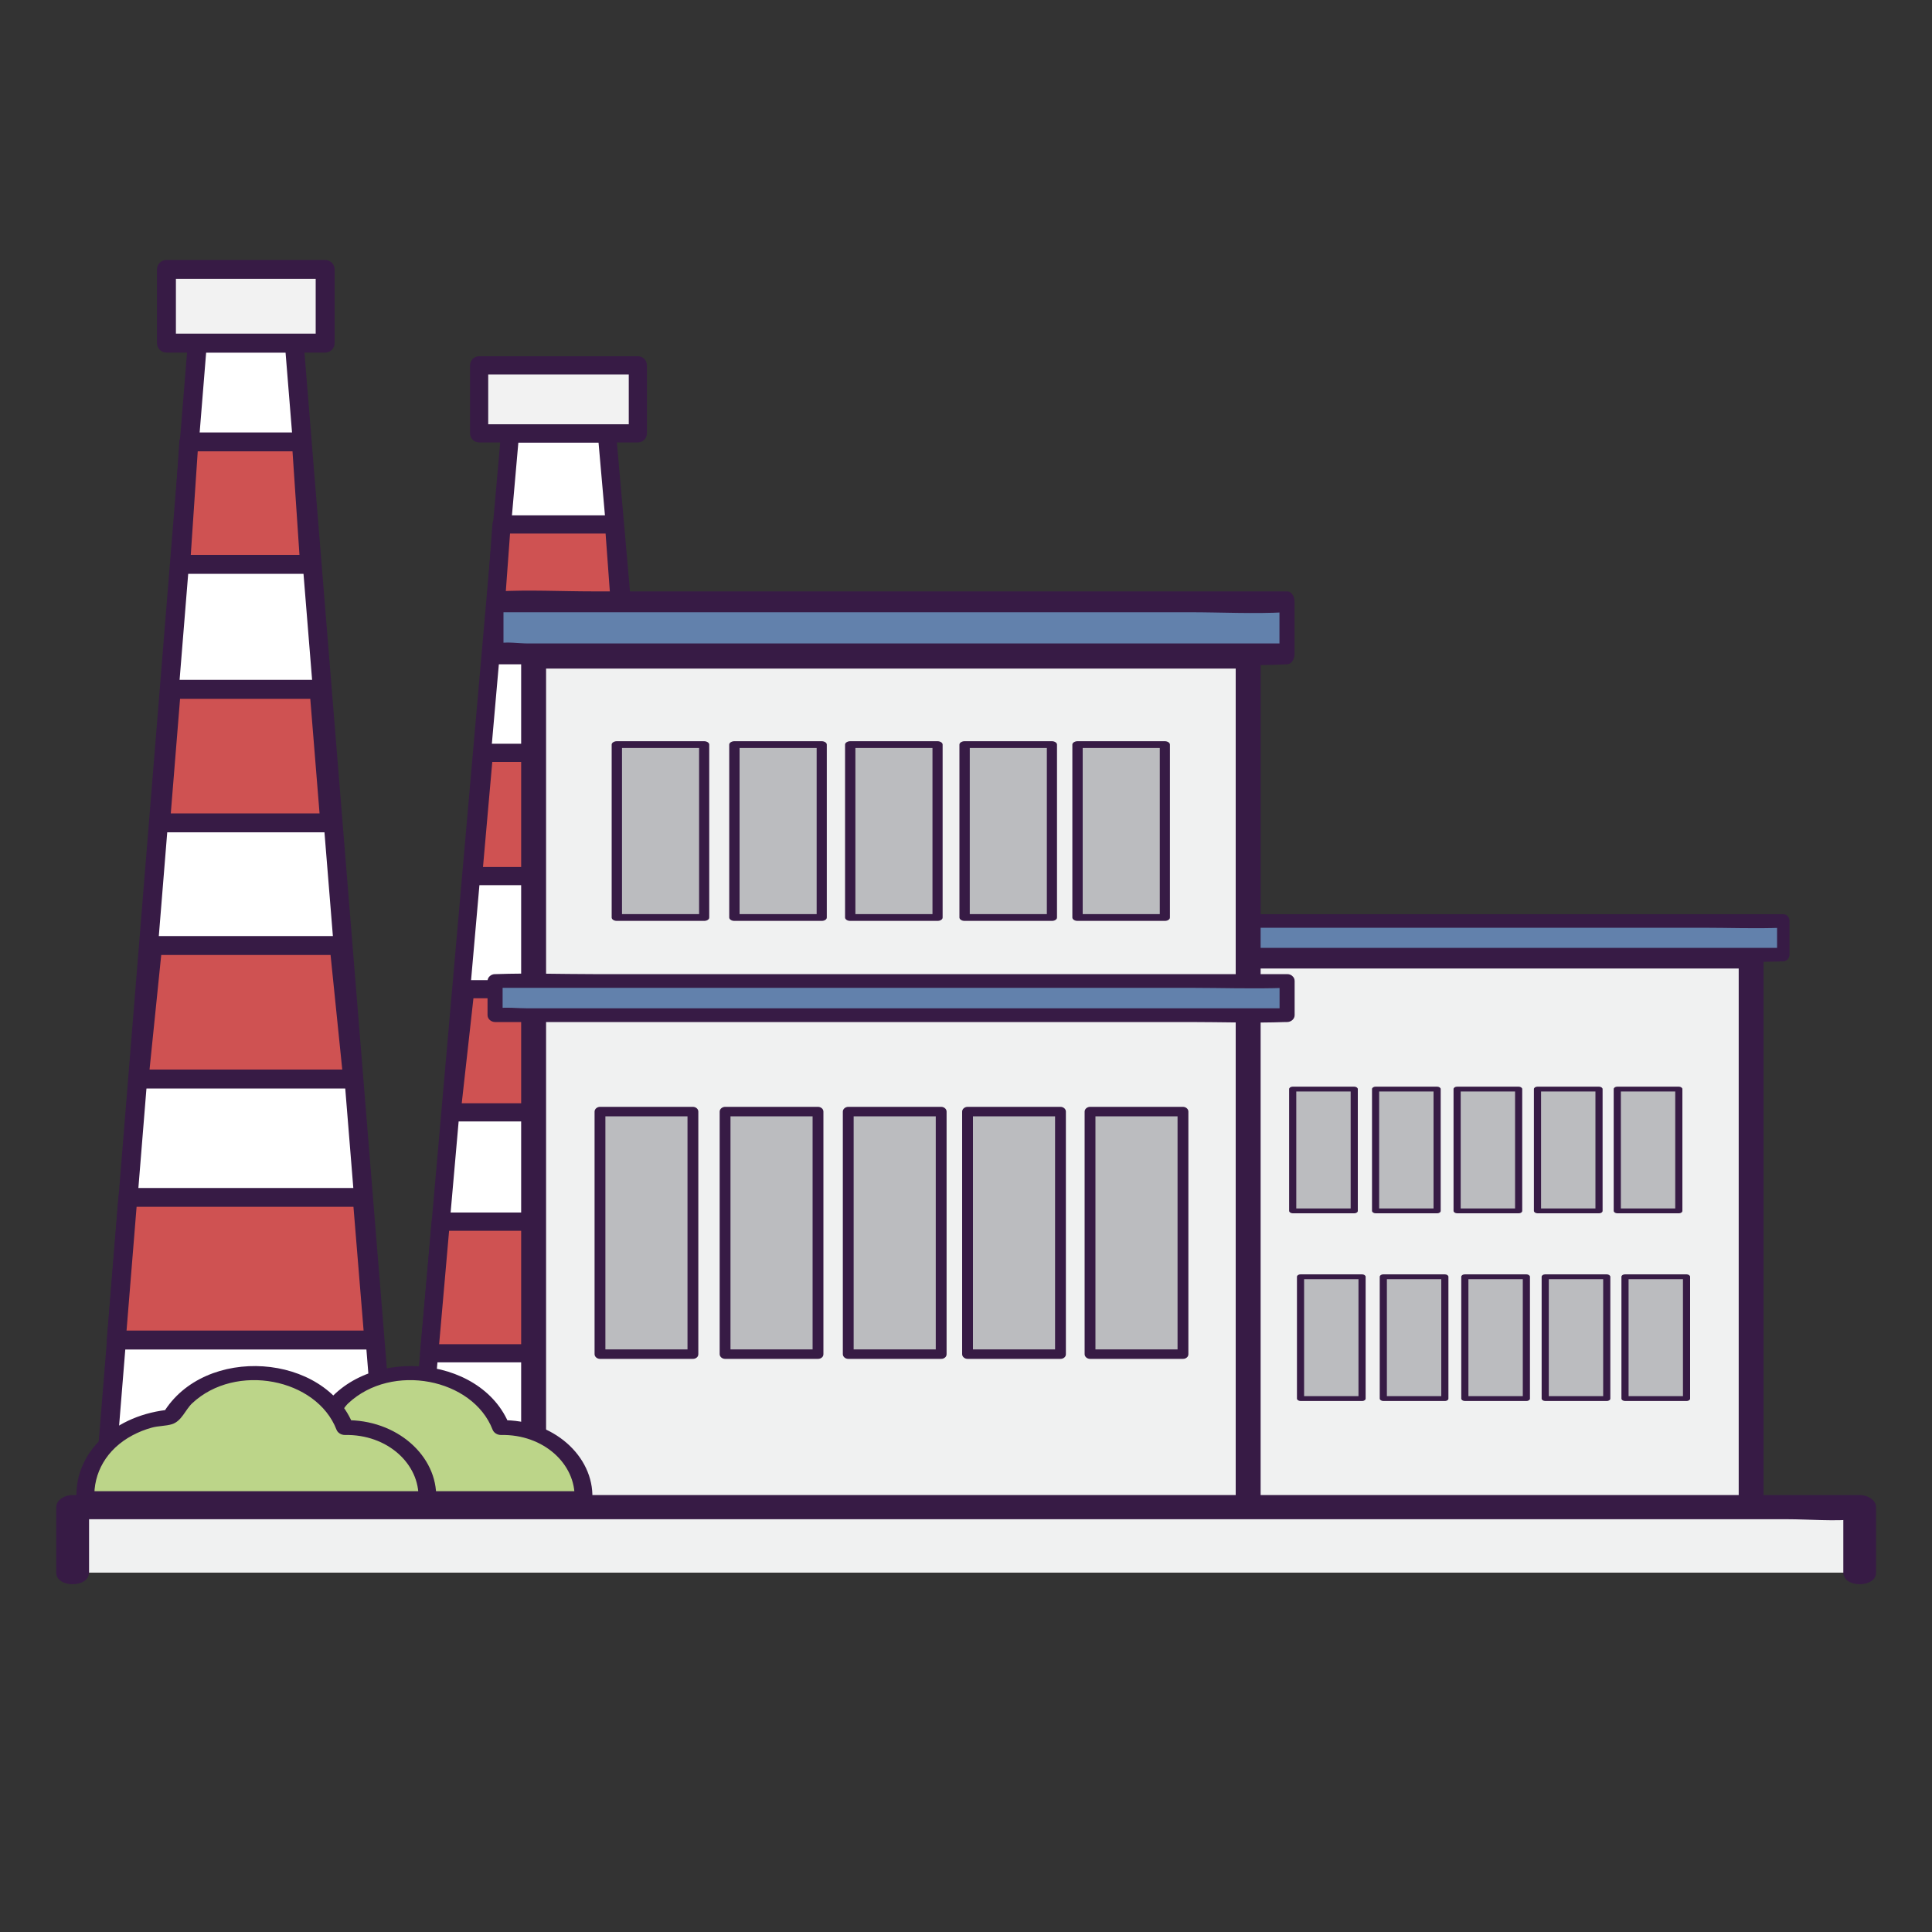 <?xml version="1.0" encoding="UTF-8"?>
<svg id="Camada_1" data-name="Camada 1" xmlns="http://www.w3.org/2000/svg" xmlns:xlink="http://www.w3.org/1999/xlink" viewBox="0 0 200 200">
  <rect x="0" y="0" width="200" height="200" fill="#333333" stroke="none"/>
  <defs>
    <style>
      .cls-1 {
        fill: #fff;
      }

      .cls-2 {
        fill: #6281ac;
      }

      .cls-3 {
        fill: #cf5252;
      }

      .cls-4 {
        fill: #bbbcbf;
      }

      .cls-5 {
        fill: #55a533;
      }

      .cls-6 {
        fill: #f0f1f1;
      }

      .cls-7 {
        clip-path: url(#clippath);
      }

      .cls-8 {
        fill: #73b72b;
      }

      .cls-9 {
        fill: none;
      }

      .cls-10 {
        fill: #371b45;
      }

      .cls-11 {
        fill: #bcd589;
      }

      .cls-12 {
        fill: #f2f2f2;
      }
    </style>
    <clipPath id="clippath">
      <circle class="cls-9" cx="-111.29" cy="78.63" r="71.2"/>
    </clipPath>
  </defs>
  <g class="cls-7">
    <g>
      <path class="cls-8" d="m-82.4,124.85c.37-3.51-.89-7.13-3.37-9.61-3.18-3.19-2.92-8.71-2.65-12.66.22-3.18-1.24-5.99-4.7-4.46-7.94,3.5-16.49-6.01-17.02-13.57-.17-8.01,3.01-14.35,8.22-20.07,3.62-3.97,9.58-4.18,13.69-1.02,4.84,3.72,14.88-2.72,16.83-7.86.22-.59.45-1.39.34-1.92-1.18-5.33-8.57-7.16-11.99-3.13-2.21,2.61-5.76,3-8.42.81-4.88-4.03-7.1-1.94-10.05,3.05-.95,1.61-1.59,4.74-3.47,2.98-1.84-1.74-3.12-4.72-1.52-6.98,3.9-5.52,7.7-11.45,10.62-17.66.19-.41.73-.9,1.03-.87,6.94.67,8.01-8.24,10.33-12.86.82-1.63.62-2.49-.35-3.39-.99-.93-1.68-.24-2.36.88-1.15,1.88-2.28,3.78-3.44,5.65-.59.96-1.05,2.51-2.17,2.11-1.31-.47-1.67-2.26-1.29-3.75,1.1-4.24,3.21-8.8,6.52-11.74,2.51-2.23,6.71-3.35,9.33-.72,3.26,3.27,6.24,3.61,10.79,2.33,1.91-.54,3.97-1.12,5.91-1.3,3.28-.31,6-2.35,7.42-5.33,1.47-2.97,4.45-4.72,7.72-4.68,2.06.03,3.56-.81,4.63-3.09,1.89-4.05,5.91-6.58,10.24-7.13,6.44-.81,11.34.53,14.8,5.92.94,1.47,2.28,1.24,3.5,1.23,3.18-.04,6.53.12,9.57-.01,2.3-.1,5.24,1.57,6.3,3.62.71,1.38,1.8,1.74,2.92,1.8,1.55.09,3.17.39,4.63.51,3.51.3,4.83,1.3,6.01,4.76.1,3.18-2.74,6.82-5.73,6.98-.87.05-1.9-.02-2.85-.19-2.67-.5-3.45,1.09-3.24,4.63.45,7.59-4.09,17.72-12.32,18.84-2,.27-3.18.79-2.91,3.93.14,1.64.03,3.53-1.06,4.97-2.5,3.32-4.28,7.27-3.95,11.45.26,3.29-3.2,5.02-5.66,2.82-2.67-2.4-5.22-5.03-7.61-7.75-1.84-2.1-3.2-1.83-4.71.9-1.31,2.35-3.14,4.63-4.24,6.94-1.4,2.93-4.43,4.55-6.79,1.6-2.82-2.72-4.41-3.86-7.92-3.7-1.25.06-2.48-.67-3.45-1.77-.99-1.12-2.14-2.37-3.23-.1-1.03,2.14.86,2.38,1.56,3.23,1.27,1.55,2.73,2.88,4.12,4.21,2.44,2.35,2.18,5.24-.18,7.52-2.3,2.22-6.07,3.67-8.73.91-1.82-1.75-3.58-3.55-5.39-5.3-.86-.83-1.56-2.13-2.92-.05-1.44,2.21-.1,2.67.69,3.47,3.13,3.19,6.29,6.35,9.53,9.42,2.79,2.65,3.04,6.92.67,9.88-4.88,6.12-5.73,13.64-4.79,21.81.38,3.35.52,6.6.54,9.98.09,6.72-4.88,15.71-12.34,16-2.96.06-4.89-2.39-5.18-5.15-.25-2.38-.32-4.89-.44-7.32Z"/>
      <path class="cls-8" d="m18.43,94.75c.01.13.05.26.04.39-.23,1.96,1.56,4.38-.53,5.74-1.99,1.29-5.67,2.3-7.79.53-3.38-1.89-4.86-1.95-8.33-.85-2.8.88-6.03.18-7.47-2.68-1.7-3.12-.76-6.75,1-9.59,2.74-4.43,8.42-8.47,13.71-7.08,5.25,1.37,8.76,8.43,9.37,13.54Z"/>
      <path class="cls-8" d="m11.52,27.25c-.18,3.33-4.41,8.89-7.03,9.02-.69.03-1.66-.96-1.14-1.75,1.69-2.8,3.33-6.3,6.4-7.64.55-.24,1.72-.52,1.78.38Z"/>
      <path class="cls-8" d="m.23,76.13c-.93-.23-3.13,1.69-3.12-1.4.01-3.3,2.31-4.04,4.52-4.06,1.18-.01,3.23-1.36,3.37.92.33,2.92-2.09,4.61-4.76,4.54Z"/>
      <path class="cls-8" d="m25.46,97.42c-.36.98,1.44,2.78-.72,2.9-2.25.13-2.96-2.06-3.03-4.21-.04-1.24-1.15-3.42.64-3.6,3.08-.31,2.55,2.88,3.12,4.91Z"/>
    </g>
    <g>
      <path class="cls-5" d="m-78.09,138.33c-2.95-.6-4.72-3.32-5-6.05-.21-1.98-.3-4.05-.38-6.05l-.05-1.5c.34-3.19-.8-6.43-3.04-8.69-3.38-3.39-3.31-8.77-2.98-13.54.11-1.59-.28-2.94-.98-3.44-.49-.34-1.2-.31-2.12.1-3.14,1.38-6.69,1.04-10-.96-4.64-2.8-8.26-8.51-8.61-13.58v-.05c-.17-7.67,2.54-14.3,8.52-20.86,3.93-4.31,10.47-4.81,15.22-1.16,1.58,1.21,3.77.94,5.34.49,4.03-1.14,8.57-4.81,9.73-7.86.29-.77.31-1.19.29-1.27-.55-2.45-2.62-3.79-4.38-4.23-2.18-.54-4.34.07-5.62,1.59-2.62,3.09-6.92,3.5-10.01.95-1.71-1.41-3.06-2.01-4.1-1.83-1.43.25-2.73,2.01-4.25,4.59-.18.31-.36.71-.55,1.13-.56,1.23-1.19,2.63-2.48,2.89-.74.15-1.48-.12-2.19-.8-2.29-2.15-3.59-5.75-1.67-8.46,4.67-6.6,8.01-12.15,10.52-17.48.31-.67,1.22-1.61,2.17-1.52,4.14.4,5.78-3.23,7.65-8.39.51-1.4.98-2.72,1.55-3.85.67-1.32.37-1.6-.11-2.05-.04-.03-.07-.06-.09-.08-.09.09-.26.29-.53.72-.39.64-.78,1.29-1.18,1.93-.75,1.24-1.51,2.49-2.27,3.72-.11.18-.21.38-.32.58-.45.86-1.39,2.65-3.21,1.99-1.98-.71-2.51-3.16-2.01-5.1.78-3.01,2.71-8.62,6.87-12.31,2.98-2.64,7.81-3.77,10.9-.67,2.77,2.78,5.21,3.29,9.68,2.04l.09-.03c1.88-.53,4.01-1.13,6.02-1.31,2.79-.26,5.22-2.01,6.49-4.69,1.65-3.34,5-5.37,8.76-5.33,1.73.02,2.77-.68,3.58-2.43,1.98-4.24,6.14-7.15,11.13-7.77,7.43-.94,12.48,1.11,15.9,6.43.47.73.98.75,2.1.72.14,0,.29,0,.43-.01,1.29-.02,2.62,0,3.91.02,1.89.02,3.84.05,5.62-.03,2.74-.12,6.11,1.82,7.36,4.23.42.81.96,1.13,1.98,1.19.92.05,1.84.17,2.74.29.68.09,1.32.17,1.92.22,3.98.34,5.68,1.68,6.99,5.53l.05.16v.17c.13,3.93-3.24,7.97-6.8,8.16-.99.05-2.1-.02-3.12-.21-.47-.09-1.09-.14-1.39.13-.3.27-.64,1.06-.5,3.31.45,7.58-3.93,18.76-13.31,20.03-1.51.2-2.13.29-1.93,2.7.21,2.44-.21,4.33-1.29,5.75-2.74,3.64-4,7.24-3.72,10.67.16,2-.78,3.76-2.45,4.58-1.66.82-3.62.5-5.1-.83-2.55-2.29-5.15-4.93-7.71-7.84-.85-.97-1.27-1.01-1.38-1-.13.01-.64.18-1.48,1.7-.59,1.06-1.28,2.1-1.94,3.11-.86,1.3-1.68,2.54-2.27,3.77-1.03,2.16-2.74,3.57-4.56,3.78-1.5.17-2.95-.5-4.1-1.9-2.63-2.53-3.94-3.48-7.03-3.33-1.52.07-3.07-.69-4.36-2.16-.22-.25-.7-.8-.98-.95-.07.07-.21.24-.38.59-.33.68-.31.69.43,1.19.33.22.69.47.99.83,1.01,1.23,2.18,2.35,3.31,3.42.24.23.48.46.72.69,1.35,1.3,2.06,2.83,2.06,4.42,0,1.68-.77,3.31-2.24,4.73-1.82,1.75-4.12,2.78-6.17,2.74-1.59-.03-3.03-.67-4.18-1.86-.93-.89-1.87-1.82-2.81-2.76-.85-.84-1.69-1.68-2.55-2.51-.13-.13-.26-.26-.38-.39-.11-.12-.26-.28-.38-.38-.09.09-.23.25-.41.53-.65,1-.56,1.08.05,1.6.17.15.34.29.5.45,2.57,2.61,5.97,6.04,9.5,9.39,3.21,3.04,3.54,7.95.78,11.42-4.15,5.2-5.59,11.86-4.55,20.97.34,3.02.52,6.23.55,10.1.1,6.93-4.97,16.81-13.43,17.15-.48,0-.93-.03-1.35-.12Zm-3.17-13.45l.06,1.25c.09,1.97.17,4,.37,5.92.21,2.02,1.56,4.18,4.03,4.13,6.97-.27,11.31-8.97,11.22-14.84-.03-3.85-.2-6.9-.54-9.87-1.11-9.75.49-16.95,5.04-22.65,2.02-2.54,1.78-6.13-.56-8.35-3.56-3.37-6.98-6.82-9.56-9.45-.11-.11-.23-.21-.34-.31-.78-.66-2.24-1.9-.49-4.58.43-.66,1.12-1.54,2.15-1.63,1.03-.09,1.71.64,2.21,1.17.1.11.2.21.3.31.86.83,1.72,1.68,2.57,2.53.93.93,1.87,1.85,2.82,2.77.76.79,1.63,1.18,2.61,1.2,1.46.03,3.16-.76,4.55-2.1,1.01-.98,1.54-2.05,1.54-3.09,0-.98-.46-1.91-1.36-2.78-.24-.23-.47-.45-.71-.68-1.18-1.13-2.4-2.29-3.5-3.63-.08-.1-.3-.25-.5-.38-.78-.52-2.39-1.61-1.2-4.07.21-.42.83-1.72,2.11-1.89,1.32-.18,2.29.93,3,1.74.81.92,1.74,1.43,2.54,1.39,3.95-.19,5.79,1.15,8.77,4.01l.1.11c.66.83,1.37,1.21,2.11,1.12,1.01-.12,2.09-1.1,2.76-2.5.66-1.37,1.56-2.73,2.42-4.04.64-.97,1.31-1.97,1.85-2.95.64-1.15,1.66-2.69,3.23-2.85,1.1-.12,2.19.46,3.33,1.76,2.5,2.85,5.03,5.42,7.52,7.65.79.71,1.75.89,2.57.48.83-.41,1.27-1.29,1.19-2.36-.32-4.01,1.09-8.12,4.17-12.22.72-.96,1-2.33.84-4.19-.33-3.8,1.32-4.81,3.89-5.16,7.24-.98,11.79-10.08,11.34-17.64-.11-1.78-.06-3.98,1.27-5.15.79-.7,1.91-.92,3.31-.66.83.15,1.77.22,2.58.18,2.26-.12,4.64-3.04,4.66-5.65-1.01-2.88-1.92-3.57-4.97-3.83-.66-.06-1.35-.15-2.03-.24-.85-.11-1.74-.23-2.57-.28-1.82-.11-3.08-.89-3.87-2.41C.7-1.53-1.79-2.96-3.67-2.87c-1.85.08-3.83.06-5.75.03-1.27-.02-2.59-.03-3.86-.02-.13,0-.25,0-.38,0-1.15.03-2.9.09-4.09-1.76-2.97-4.62-7.06-6.24-13.7-5.4-4.2.53-7.7,2.95-9.35,6.48-1.19,2.55-3.05,3.77-5.67,3.74-2.87-.04-5.43,1.51-6.68,4.04-1.61,3.39-4.73,5.63-8.33,5.96-1.81.17-3.74.71-5.62,1.24l-.09.03c-4.36,1.23-8.05,1.25-11.91-2.62-2.24-2.24-5.89-.9-7.77.77-3.71,3.29-5.46,8.41-6.17,11.18-.26,1-.03,2.06.48,2.35.16-.19.37-.6.51-.86.13-.25.26-.5.4-.73.76-1.23,1.51-2.46,2.26-3.7.39-.65.78-1.29,1.18-1.94.51-.83,1.16-1.7,2.18-1.84.67-.09,1.32.15,1.93.72,1.42,1.32,1.6,2.74.59,4.74-.51,1.01-.96,2.27-1.45,3.6-1.67,4.6-3.73,10.31-9.74,9.9-.07.06-.14.15-.16.2-2.57,5.45-5.98,11.12-10.72,17.83-1.31,1.85.11,4.3,1.37,5.49.09.09.16.14.21.17.26-.27.62-1.09.83-1.55.21-.46.42-.94.67-1.35,1.89-3.2,3.53-5.27,5.82-5.67,1.76-.31,3.65.43,5.94,2.32,2.14,1.76,5.01,1.48,6.82-.67,1.85-2.19,4.87-3.08,7.91-2.33,3.09.76,5.41,3.04,6.06,5.95.14.66.01,1.52-.39,2.57-1.42,3.74-6.46,7.88-11.24,9.24-2.97.84-5.51.54-7.35-.88-3.8-2.92-9.03-2.54-12.15.89-5.55,6.1-8.07,12.21-7.93,19.25.31,4.31,3.53,9.36,7.51,11.76,1.88,1.14,4.78,2.2,7.91.83,2.12-.93,3.53-.45,4.35.12,1.41.99,2.12,2.98,1.95,5.46-.29,4.27-.38,9.06,2.32,11.78,2.7,2.71,4.08,6.61,3.7,10.45Z"/>
      <path class="cls-5" d="m-1.98,101.91c-2.03-.41-3.74-1.64-4.69-3.51-1.65-3.03-1.28-6.95,1.05-10.71,3.05-4.92,9.16-9.11,14.97-7.58,6.03,1.58,9.61,9.43,10.22,14.5v.07c.03.13.07.34.04.59-.06.49.08,1.1.22,1.76.31,1.39.77,3.49-1.27,4.81-2.08,1.35-6.35,2.67-9.05.52-2.96-1.64-4.08-1.75-7.35-.71-1.43.45-2.85.52-4.14.26Zm10.36-19.68c-4.58-.93-9.59,2.68-12.06,6.67-.89,1.44-2.77,5.15-.97,8.45,1.23,2.44,3.96,2.82,6.13,2.14,3.87-1.22,5.68-1.04,9.23.95l.17.12c1.64,1.37,4.81.44,6.44-.62.62-.4.62-.88.28-2.41-.16-.75-.35-1.59-.27-2.43v-.02c-.01-.06-.02-.12-.03-.18-.62-5.13-4.05-11.4-8.53-12.57-.13-.03-.26-.06-.39-.09Z"/>
      <path class="cls-5" d="m4.07,37.36c-.67-.14-1.33-.61-1.71-1.27-.41-.72-.4-1.55.03-2.21.22-.36.46-.78.7-1.2,1.51-2.61,3.23-5.57,6.19-6.87.46-.2,1.64-.61,2.55-.06.49.3.78.8.82,1.41v.13c-.2,3.7-4.76,9.94-8.12,10.09-.16,0-.31,0-.47-.04Zm.25-2.27s0,0,0,0c0,0,0,0,0,0Zm.2.04h0Zm-.15-.12s.09.09.13.11c1.75-.18,5.17-4.28,5.79-7.25-.03.01-.06.02-.09.04-2.28,1-3.73,3.5-5.13,5.92-.23.4-.46.8-.69,1.18Z"/>
      <path class="cls-5" d="m-2.31,77.6c-.26-.05-.53-.16-.78-.35-.95-.71-.95-2.08-.94-2.53,0-1.92.75-5.15,5.64-5.19.17,0,.49-.09.78-.16.81-.21,1.91-.49,2.8.15.56.41.87,1.07.93,1.97.17,1.52-.26,2.89-1.23,3.95-1.11,1.21-2.82,1.88-4.7,1.83h-.12s-.05-.02-.05-.02c-.11.02-.34.09-.5.13-.49.15-1.17.35-1.83.22Zm6.13-6.21c-.22.01-.61.11-.86.18-.43.11-.88.23-1.33.23-2.98.03-3.39,1.5-3.39,2.93,0,.31.03.51.05.63.17-.03.4-.1.56-.15.46-.14.97-.29,1.48-.21,1.16.01,2.23-.39,2.87-1.09.53-.57.74-1.31.64-2.18v-.06c-.01-.12-.03-.2-.04-.26Z"/>
      <path class="cls-5" d="m23.78,101.39c-.62-.12-1.17-.4-1.63-.82-1.23-1.12-1.54-3.02-1.59-4.42,0-.22-.08-.57-.15-.9-.2-.95-.45-2.12.2-3.01.25-.34.73-.77,1.62-.86,3.46-.35,3.86,2.7,4.08,4.34.07.52.13,1,.24,1.4l.1.35-.1.28c.01.12.1.39.15.56.2.63.48,1.5-.05,2.28-.54.79-1.53.85-1.85.86-.36.02-.7,0-1.02-.07Zm-1.32-7.75c0,.28.11.82.18,1.13.09.43.19.88.2,1.3.04,1.33.35,2.36.85,2.81.15.14.4.31.9.3-.02-.06-.04-.12-.06-.17-.15-.46-.32-1.01-.25-1.58-.11-.47-.17-.95-.24-1.42-.3-2.28-.56-2.48-1.59-2.37Z"/>
    </g>
  </g>
  <g>
    <rect class="cls-6" x="119.92" y="98.97" width="61.34" height="57.61"/>
    <path class="cls-10" d="m182.56,157.87h-63.92v-60.18h63.92v60.18Zm-61.34-2.58h58.77v-55.03h-58.77v55.03Z"/>
  </g>
  <g>
    <rect class="cls-4" x="134.63" y="132.17" width="6.37" height="12.61"/>
    <path class="cls-10" d="m141,144.53h-6.37c.12.08.25.17.37.25v-12.61c-.12.08-.25.17-.37.25h6.37c-.12-.08-.25-.17-.37-.25v12.61c0,.32.74.32.74,0v-12.61c0-.13-.17-.25-.37-.25h-6.37c-.2,0-.37.11-.37.25v12.61c0,.13.17.25.37.25h6.37c.48,0,.48-.5,0-.5Z"/>
  </g>
  <g>
    <rect class="cls-4" x="143.2" y="132.17" width="6.37" height="12.61"/>
    <path class="cls-10" d="m149.57,144.53h-6.37c.12.08.25.17.37.25v-12.61c-.12.08-.25.17-.37.25h6.37c-.12-.08-.25-.17-.37-.25v12.61c0,.32.74.32.74,0v-12.61c0-.13-.17-.25-.37-.25h-6.37c-.2,0-.37.11-.37.25v12.61c0,.13.17.25.37.25h6.37c.48,0,.48-.5,0-.5Z"/>
  </g>
  <g>
    <rect class="cls-4" x="151.65" y="132.17" width="6.37" height="12.61"/>
    <path class="cls-10" d="m158.01,144.53h-6.37c.12.08.25.17.37.25v-12.61c-.12.08-.25.17-.37.25h6.37c-.12-.08-.25-.17-.37-.25v12.61c0,.32.74.32.74,0v-12.61c0-.13-.17-.25-.37-.25h-6.37c-.2,0-.37.11-.37.25v12.61c0,.13.17.25.37.25h6.37c.48,0,.48-.5,0-.5Z"/>
  </g>
  <g>
    <rect class="cls-4" x="159.97" y="132.17" width="6.37" height="12.61"/>
    <path class="cls-10" d="m166.33,144.53h-6.37c.12.08.25.17.37.25v-12.61c-.12.08-.25.17-.37.25h6.37c-.12-.08-.25-.17-.37-.25v12.61c0,.32.74.32.74,0v-12.61c0-.13-.17-.25-.37-.25h-6.37c-.2,0-.37.11-.37.25v12.61c0,.13.17.25.37.25h6.37c.48,0,.48-.5,0-.5Z"/>
  </g>
  <g>
    <rect class="cls-4" x="168.22" y="132.17" width="6.37" height="12.61"/>
    <path class="cls-10" d="m174.59,144.53h-6.37c.12.08.25.17.37.25v-12.61c-.12.08-.25.17-.37.25h6.37c-.12-.08-.25-.17-.37-.25v12.61c0,.32.74.32.74,0v-12.61c0-.13-.17-.25-.37-.25h-6.37c-.2,0-.37.11-.37.25v12.61c0,.13.17.25.37.25h6.37c.48,0,.48-.5,0-.5Z"/>
  </g>
  <g>
    <rect class="cls-4" x="133.83" y="112.74" width="6.37" height="12.61"/>
    <path class="cls-10" d="m140.19,125.1h-6.37c.12.08.25.17.37.25v-12.61c-.12.08-.25.17-.37.25h6.37c-.12-.08-.25-.17-.37-.25v12.61c0,.32.74.32.74,0v-12.61c0-.13-.17-.25-.37-.25h-6.37c-.2,0-.37.11-.37.25v12.61c0,.13.17.25.37.25h6.37c.48,0,.48-.5,0-.5Z"/>
  </g>
  <g>
    <rect class="cls-4" x="142.4" y="112.74" width="6.37" height="12.61"/>
    <path class="cls-10" d="m148.77,125.1h-6.37c.12.08.25.17.37.25v-12.61c-.12.08-.25.17-.37.25h6.37c-.12-.08-.25-.17-.37-.25v12.61c0,.32.74.32.74,0v-12.61c0-.13-.17-.25-.37-.25h-6.37c-.2,0-.37.11-.37.25v12.61c0,.13.17.25.37.25h6.37c.48,0,.48-.5,0-.5Z"/>
  </g>
  <g>
    <rect class="cls-4" x="150.84" y="112.74" width="6.37" height="12.61"/>
    <path class="cls-10" d="m157.21,125.1h-6.37c.12.08.25.17.37.25v-12.61c-.12.08-.25.17-.37.25h6.37c-.12-.08-.25-.17-.37-.25v12.61c0,.32.74.32.74,0v-12.61c0-.13-.17-.25-.37-.25h-6.37c-.2,0-.37.11-.37.25v12.61c0,.13.17.25.37.25h6.37c.48,0,.48-.5,0-.5Z"/>
  </g>
  <g>
    <rect class="cls-4" x="159.16" y="112.74" width="6.37" height="12.61"/>
    <path class="cls-10" d="m165.53,125.1h-6.37c.12.08.25.17.37.25v-12.61c-.12.08-.25.17-.37.25h6.37c-.12-.08-.25-.17-.37-.25v12.61c0,.32.74.32.74,0v-12.61c0-.13-.17-.25-.37-.25h-6.37c-.2,0-.37.11-.37.25v12.61c0,.13.17.25.37.25h6.37c.48,0,.48-.5,0-.5Z"/>
  </g>
  <g>
    <rect class="cls-4" x="167.42" y="112.74" width="6.37" height="12.61"/>
    <path class="cls-10" d="m173.79,125.1h-6.37c.12.08.25.17.37.25v-12.61c-.12.08-.25.17-.37.25h6.37c-.12-.08-.25-.17-.37-.25v12.61c0,.32.74.32.74,0v-12.61c0-.13-.17-.25-.37-.25h-6.37c-.2,0-.37.11-.37.25v12.61c0,.13.17.25.37.25h6.37c.48,0,.48-.5,0-.5Z"/>
  </g>
  <rect class="cls-2" x="116.69" y="95.33" width="67.91" height="3.48"/>
  <path class="cls-10" d="m184.6,94.64h-59.56c-2.74,0-5.5-.11-8.24,0-.04,0-.08,0-.12,0-.35,0-.65.32-.65.7v3.48c0,.38.3.7.65.7h59.56c2.74,0,5.5.11,8.24,0,.04,0,.08,0,.12,0,.35,0,.65-.32.65-.7v-3.48c0-.9-1.29-.9-1.29,0v3.48c.22-.23.43-.47.65-.7h-65.13c-.85,0-1.82-.14-2.67,0-.04,0-.08,0-.12,0,.22.23.43.47.65.7v-3.48c-.22.23-.43.47-.65.7h59.56c2.74,0,5.5.11,8.24,0,.04,0,.08,0,.12,0,.83,0,.83-1.4,0-1.4Z"/>
  <polygon class="cls-1" points="30.46 35.52 28.29 35.52 22.6 35.52 20.43 35.52 10.63 156.33 22.6 156.33 28.29 156.33 40.26 156.33 30.46 35.52"/>
  <path class="cls-10" d="m40.26,157.31H10.63c-.27,0-.53-.11-.72-.32s-.28-.47-.26-.74l9.8-120.82c.04-.51.47-.9.98-.9h10.02c.51,0,.94.39.98.9l9.8,120.82c.02.27-.07.54-.26.74-.19.2-.45.32-.72.32Zm-28.56-1.96h27.5l-9.64-118.86h-8.22l-9.64,118.86Z"/>
  <rect class="cls-12" x="17.23" y="27.89" width="16.43" height="7.63"/>
  <path class="cls-10" d="m33.66,36.5h-16.43c-.54,0-.98-.44-.98-.98v-7.63c0-.54.44-.98.98-.98h16.43c.54,0,.98.44.98.98v7.63c0,.54-.44.98-.98.98Zm-15.45-1.96h14.47v-5.67h-14.47v5.67Z"/>
  <polygon class="cls-3" points="34.14 85.19 16.61 85.19 17.73 71.37 33.01 71.37 34.14 85.19"/>
  <path class="cls-10" d="m34.14,86.16h-17.52c-.27,0-.53-.11-.72-.32s-.28-.47-.26-.74l1.12-13.82c.04-.51.47-.9.98-.9h15.28c.51,0,.94.39.98.9l1.12,13.82c.02.27-.07.54-.26.74s-.45.32-.72.32Zm-16.46-1.96h15.4l-.96-11.86h-13.48l-.96,11.86Z"/>
  <polygon class="cls-3" points="32.05 58.42 18.7 58.42 19.55 45.74 31.19 45.74 32.05 58.42"/>
  <path class="cls-10" d="m32.05,59.4h-13.35c-.27,0-.53-.11-.72-.31-.19-.2-.28-.46-.26-.73l.85-12.68c.03-.51.46-.91.98-.91h11.64c.52,0,.94.4.98.91l.85,12.68c.02.27-.08.54-.26.73-.18.2-.44.31-.72.31Zm-12.3-1.96h11.25l-.72-10.72h-9.81l-.72,10.72Z"/>
  <polygon class="cls-3" points="36.51 111.7 14.38 111.7 15.8 97.88 35.1 97.88 36.51 111.7"/>
  <path class="cls-10" d="m36.52,112.68H14.38c-.28,0-.54-.12-.73-.32-.19-.21-.28-.48-.25-.76l1.42-13.82c.05-.5.47-.88.97-.88h19.3c.5,0,.92.38.97.88l1.42,13.82c.03.28-.06.55-.25.76-.19.21-.45.32-.73.32Zm-21.05-1.96h19.96l-1.21-11.86h-17.53l-1.21,11.86Z"/>
  <polygon class="cls-3" points="38.7 138.72 12.04 138.72 13.24 123.96 37.5 123.96 38.7 138.72"/>
  <path class="cls-10" d="m38.7,139.7H12.04c-.27,0-.53-.11-.72-.32s-.28-.47-.26-.74l1.2-14.76c.04-.51.47-.9.98-.9h24.26c.51,0,.93.39.98.9l1.21,14.76c.02.27-.07.54-.26.74-.19.2-.45.32-.72.32Zm-25.6-1.96h24.54l-1.05-12.81H14.14l-1.04,12.81Z"/>
  <polygon class="cls-1" points="62.83 44.86 60.66 44.86 54.97 44.86 52.81 44.86 43.01 156.33 54.97 156.33 60.66 156.33 72.63 156.33 62.83 44.86"/>
  <path class="cls-10" d="m72.63,157.28h-29.63c-.26,0-.52-.11-.69-.31-.18-.19-.27-.46-.24-.72l9.8-111.47c.04-.49.45-.86.94-.86h10.02c.49,0,.89.37.94.86l9.8,111.47c.02.26-.07.52-.24.72-.18.19-.43.31-.69.31Zm-28.6-1.88h27.57l-9.64-109.59h-8.3l-9.64,109.59Z"/>
  <rect class="cls-12" x="49.61" y="37.82" width="16.43" height="7.04"/>
  <path class="cls-10" d="m66.03,45.8h-16.43c-.52,0-.94-.42-.94-.94v-7.04c0-.52.42-.94.94-.94h16.43c.52,0,.94.42.94.94v7.04c0,.52-.42.94-.94.94Zm-15.49-1.88h14.55v-5.16h-14.55v5.16Z"/>
  <polygon class="cls-3" points="66.51 90.69 48.99 90.69 50.11 77.94 65.39 77.94 66.51 90.69"/>
  <path class="cls-10" d="m66.51,91.63h-17.52c-.26,0-.52-.11-.69-.31-.18-.19-.27-.46-.24-.72l1.12-12.75c.04-.49.45-.86.94-.86h15.28c.49,0,.89.37.94.86l1.12,12.75c.02.26-.07.52-.24.72-.18.19-.43.31-.69.31Zm-16.5-1.88h15.47l-.96-10.87h-13.56l-.96,10.87Z"/>
  <polygon class="cls-3" points="64.42 65.99 51.07 65.99 51.93 54.29 63.57 54.29 64.42 65.99"/>
  <path class="cls-10" d="m64.42,66.93h-13.35c-.26,0-.51-.11-.69-.3-.18-.19-.27-.45-.25-.71l.85-11.7c.04-.49.45-.87.94-.87h11.64c.49,0,.9.38.94.87l.85,11.7c.02.26-.07.52-.25.71-.18.19-.43.3-.69.3Zm-12.34-1.88h11.33l-.72-9.82h-9.89l-.72,9.82Z"/>
  <polygon class="cls-3" points="68.89 115.15 46.76 115.15 48.17 102.4 67.47 102.4 68.89 115.15"/>
  <path class="cls-10" d="m68.89,116.09h-22.13c-.27,0-.52-.11-.7-.31-.18-.2-.26-.47-.23-.73l1.42-12.75c.05-.48.46-.84.94-.84h19.3c.48,0,.88.36.94.84l1.42,12.75c.03.27-.06.53-.23.73-.18.2-.43.31-.7.31Zm-21.08-1.88h20.03l-1.21-10.87h-17.62l-1.21,10.87Z"/>
  <polygon class="cls-3" points="71.08 140.08 44.42 140.08 45.61 126.46 69.87 126.46 71.08 140.08"/>
  <path class="cls-10" d="m71.08,141.03h-26.66c-.26,0-.52-.11-.69-.31-.18-.19-.27-.46-.24-.72l1.2-13.62c.04-.49.45-.86.94-.86h24.26c.49,0,.89.37.94.86l1.21,13.62c.02.26-.07.52-.24.72-.18.19-.43.31-.69.31Zm-25.63-1.88h24.61l-1.04-11.74h-22.53l-1.03,11.74Z"/>
  <g>
    <rect class="cls-6" x="55.24" y="67.93" width="73.97" height="89.08"/>
    <path class="cls-10" d="m130.5,158.29H53.95v-91.66h76.55v91.66Zm-73.97-2.58h71.39v-86.5H56.53v86.5Z"/>
  </g>
  <g>
    <rect class="cls-4" x="62.11" y="115.07" width="9.62" height="25.11"/>
    <path class="cls-10" d="m71.73,139.69h-9.62c.19.16.37.33.56.49v-25.11c-.19.16-.37.33-.56.49h9.62c-.19-.16-.37-.33-.56-.49v25.11c0,.64,1.12.64,1.12,0v-25.11c0-.27-.26-.49-.56-.49h-9.62c-.3,0-.56.23-.56.49v25.11c0,.27.26.49.56.49h9.62c.72,0,.72-.99,0-.99Z"/>
  </g>
  <g>
    <rect class="cls-4" x="75.06" y="115.07" width="9.62" height="25.11"/>
    <path class="cls-10" d="m84.68,139.69h-9.62c.19.16.37.33.56.49v-25.11c-.19.16-.37.33-.56.49h9.62c-.19-.16-.37-.33-.56-.49v25.11c0,.64,1.12.64,1.12,0v-25.11c0-.27-.26-.49-.56-.49h-9.62c-.3,0-.56.23-.56.49v25.11c0,.27.26.49.56.49h9.62c.72,0,.72-.99,0-.99Z"/>
  </g>
  <g>
    <rect class="cls-4" x="87.81" y="115.07" width="9.62" height="25.11"/>
    <path class="cls-10" d="m97.43,139.69h-9.62c.19.16.37.33.56.49v-25.11c-.19.16-.37.33-.56.49h9.62c-.19-.16-.37-.33-.56-.49v25.11c0,.64,1.12.64,1.12,0v-25.11c0-.27-.26-.49-.56-.49h-9.62c-.3,0-.56.23-.56.49v25.11c0,.27.26.49.56.49h9.62c.72,0,.72-.99,0-.99Z"/>
  </g>
  <g>
    <rect class="cls-4" x="100.17" y="115.07" width="9.62" height="25.11"/>
    <path class="cls-10" d="m109.78,139.69h-9.62c.19.16.37.33.56.49v-25.11c-.19.16-.37.33-.56.49h9.62c-.19-.16-.37-.33-.56-.49v25.11c0,.64,1.12.64,1.12,0v-25.11c0-.27-.26-.49-.56-.49h-9.62c-.3,0-.56.23-.56.49v25.11c0,.27.26.49.56.49h9.62c.72,0,.72-.99,0-.99Z"/>
  </g>
  <g>
    <rect class="cls-4" x="112.85" y="115.07" width="9.62" height="25.11"/>
    <path class="cls-10" d="m122.46,139.69h-9.62c.19.16.37.33.56.49v-25.11c-.19.16-.37.33-.56.49h9.62c-.19-.16-.37-.33-.56-.49v25.11c0,.64,1.12.64,1.12,0v-25.11c0-.27-.26-.49-.56-.49h-9.62c-.3,0-.56.23-.56.49v25.11c0,.27.26.49.56.49h9.62c.72,0,.72-.99,0-.99Z"/>
  </g>
  <rect class="cls-2" x="51.34" y="62.3" width="81.89" height="5.39"/>
  <path class="cls-10" d="m133.23,61.22H61.42c-3.3,0-6.64-.18-9.94,0-.05,0-.09,0-.14,0-.42,0-.78.49-.78,1.08v5.39c0,.58.36,1.08.78,1.08h71.81c3.3,0,6.64.18,9.94,0,.05,0,.09,0,.14,0,.42,0,.78-.49.78-1.08v-5.39c0-1.39-1.56-1.39-1.56,0v5.39l.78-1.08H54.7c-1.03,0-2.2-.21-3.22,0-.04,0-.1,0-.14,0l.78,1.08v-5.39c-.26.36-.52.72-.78,1.08h71.81c3.3,0,6.64.18,9.94,0,.05,0,.09,0,.14,0,1,0,1.01-2.16,0-2.16Z"/>
  <rect class="cls-2" x="51.25" y="101.55" width="81.99" height="3.54"/>
  <path class="cls-10" d="m133.23,100.84H61.37c-3.32,0-6.66-.12-9.98,0-.05,0-.09,0-.14,0-.42,0-.78.32-.78.71v3.54c0,.38.36.71.78.71h71.87c3.32,0,6.66.12,9.98,0,.05,0,.09,0,.14,0,.42,0,.78-.32.78-.71v-3.54c0-.91-1.56-.91-1.56,0v3.54c.26-.24.52-.47.78-.71H54.6c-1.03,0-2.19-.14-3.21,0-.04,0-.1,0-.14,0,.26.24.52.47.78.71v-3.54c-.26.24-.52.47-.78.71h71.87c3.32,0,6.66.12,9.98,0,.05,0,.09,0,.14,0,1,0,1.01-1.42,0-1.42Z"/>
  <path class="cls-11" d="m25,155.12c-.01-.18-.02-.36-.02-.54,0-4.17,3.9-7.59,8.87-7.91,1.53-2.73,4.88-4.62,8.76-4.62,4.39,0,8.1,2.42,9.26,5.73.04,0,.09,0,.13,0,4.64,0,8.41,3.1,8.41,6.92,0,.14,0,.28-.02.42H25Z"/>
  <path class="cls-10" d="m24.09,155.12c-.22-4.85,4.03-8.71,9.76-9.21-.26.13-.53.25-.79.38,4.27-7.12,16.79-6.23,19.7,1.29-.29-.19-.59-.37-.88-.56,5.37-.11,9.61,3.72,9.44,8.11-.02.41-.41.76-.91.76H25c-1.18,0-1.18-1.52,0-1.52h35.39l-.91.76c.14-3.57-3.21-6.67-7.61-6.58-.41,0-.76-.24-.88-.56-2.05-5.29-10.42-6.96-14.94-2.72-.7.66-1.08,1.84-2.08,2.16-.64.2-1.43.17-2.1.36-.7.19-1.37.46-1.99.79-2.71,1.44-4.07,3.92-3.95,6.56.04.98-1.78.98-1.83,0Z"/>
  <path class="cls-11" d="m8.84,155.12c-.01-.18-.02-.36-.02-.54,0-4.17,3.9-7.59,8.87-7.91,1.53-2.73,4.88-4.62,8.76-4.62,4.39,0,8.1,2.42,9.26,5.73.04,0,.09,0,.13,0,4.64,0,8.41,3.1,8.41,6.92,0,.14,0,.28-.02.42H8.84Z"/>
  <path class="cls-10" d="m7.92,155.12c-.22-4.85,4.03-8.71,9.76-9.21-.26.13-.53.25-.79.38,4.27-7.12,16.79-6.23,19.7,1.29l-.88-.56c5.37-.11,9.61,3.72,9.44,8.11-.02.41-.41.76-.91.76H8.84c-1.18,0-1.18-1.52,0-1.52h35.39c-.3.25-.61.51-.91.76.14-3.57-3.21-6.67-7.61-6.58-.41,0-.76-.24-.88-.56-2.05-5.29-10.42-6.96-14.94-2.72-.7.66-1.08,1.84-2.08,2.16-.64.2-1.43.17-2.1.36-.7.19-1.37.46-1.99.79-2.71,1.44-4.07,3.92-3.95,6.56.04.98-1.78.98-1.83,0Z"/>
  <g>
    <rect class="cls-4" x="63.87" y="77.09" width="9.04" height="17.9"/>
    <path class="cls-10" d="m72.9,94.63h-9.04c.18.12.35.23.53.35v-17.9c-.18.12-.35.23-.53.35h9.04c-.18-.12-.35-.23-.53-.35v17.9c0,.45,1.05.45,1.05,0v-17.9c0-.19-.24-.35-.53-.35h-9.04c-.28,0-.53.16-.53.35v17.9c0,.19.24.35.53.35h9.04c.68,0,.68-.7,0-.7Z"/>
  </g>
  <g>
    <rect class="cls-4" x="76.04" y="77.09" width="9.04" height="17.9"/>
    <path class="cls-10" d="m85.07,94.63h-9.04c.18.12.35.23.53.35v-17.9c-.18.12-.35.23-.53.35h9.04c-.18-.12-.35-.23-.53-.35v17.9c0,.45,1.05.45,1.05,0v-17.9c0-.19-.24-.35-.53-.35h-9.04c-.28,0-.53.16-.53.35v17.9c0,.19.24.35.53.35h9.04c.68,0,.68-.7,0-.7Z"/>
  </g>
  <g>
    <rect class="cls-4" x="88.02" y="77.09" width="9.04" height="17.9"/>
    <path class="cls-10" d="m97.06,94.63h-9.04c.18.12.35.23.53.35v-17.9c-.18.12-.35.23-.53.35h9.04c-.18-.12-.35-.23-.53-.35v17.9c0,.45,1.05.45,1.05,0v-17.9c0-.19-.24-.35-.53-.35h-9.04c-.28,0-.53.16-.53.35v17.9c0,.19.24.35.53.35h9.04c.68,0,.68-.7,0-.7Z"/>
  </g>
  <g>
    <rect class="cls-4" x="99.87" y="77.09" width="9.04" height="17.9"/>
    <path class="cls-10" d="m108.9,94.63h-9.04c.18.12.35.23.53.35v-17.9c-.18.12-.35.23-.53.35h9.04c-.18-.12-.35-.23-.53-.35v17.9c0,.45,1.05.45,1.05,0v-17.9c0-.19-.24-.35-.53-.35h-9.04c-.28,0-.53.16-.53.35v17.9c0,.19.24.35.53.35h9.04c.68,0,.68-.7,0-.7Z"/>
  </g>
  <g>
    <rect class="cls-4" x="111.55" y="77.09" width="9.04" height="17.9"/>
    <path class="cls-10" d="m120.59,94.63h-9.04c.18.12.35.23.53.35v-17.9c-.18.12-.35.23-.53.35h9.04c-.18-.12-.35-.23-.53-.35v17.9c0,.45,1.05.45,1.05,0v-17.9c0-.19-.24-.35-.53-.35h-9.04c-.28,0-.53.16-.53.35v17.9c0,.19.24.35.53.35h9.04c.68,0,.68-.7,0-.7Z"/>
  </g>
  <rect class="cls-6" x="7.52" y="156.03" width="184.98" height="6.77"/>
  <path class="cls-10" d="m9.22,162.79v-6.77c-.56.42-1.13.83-1.7,1.25h177.46c2.31,0,4.9.24,7.2,0,.1-.01.22,0,.33,0-.56-.42-1.13-.83-1.69-1.25v6.77c0,1.61,3.39,1.61,3.39,0v-6.77c0-.68-.78-1.25-1.69-1.25H30.28c-7.46,0-14.98-.2-22.44,0-.11,0-.22,0-.33,0-.92,0-1.69.57-1.69,1.25v6.77c0,1.61,3.39,1.61,3.39,0h0Z"/>
</svg>